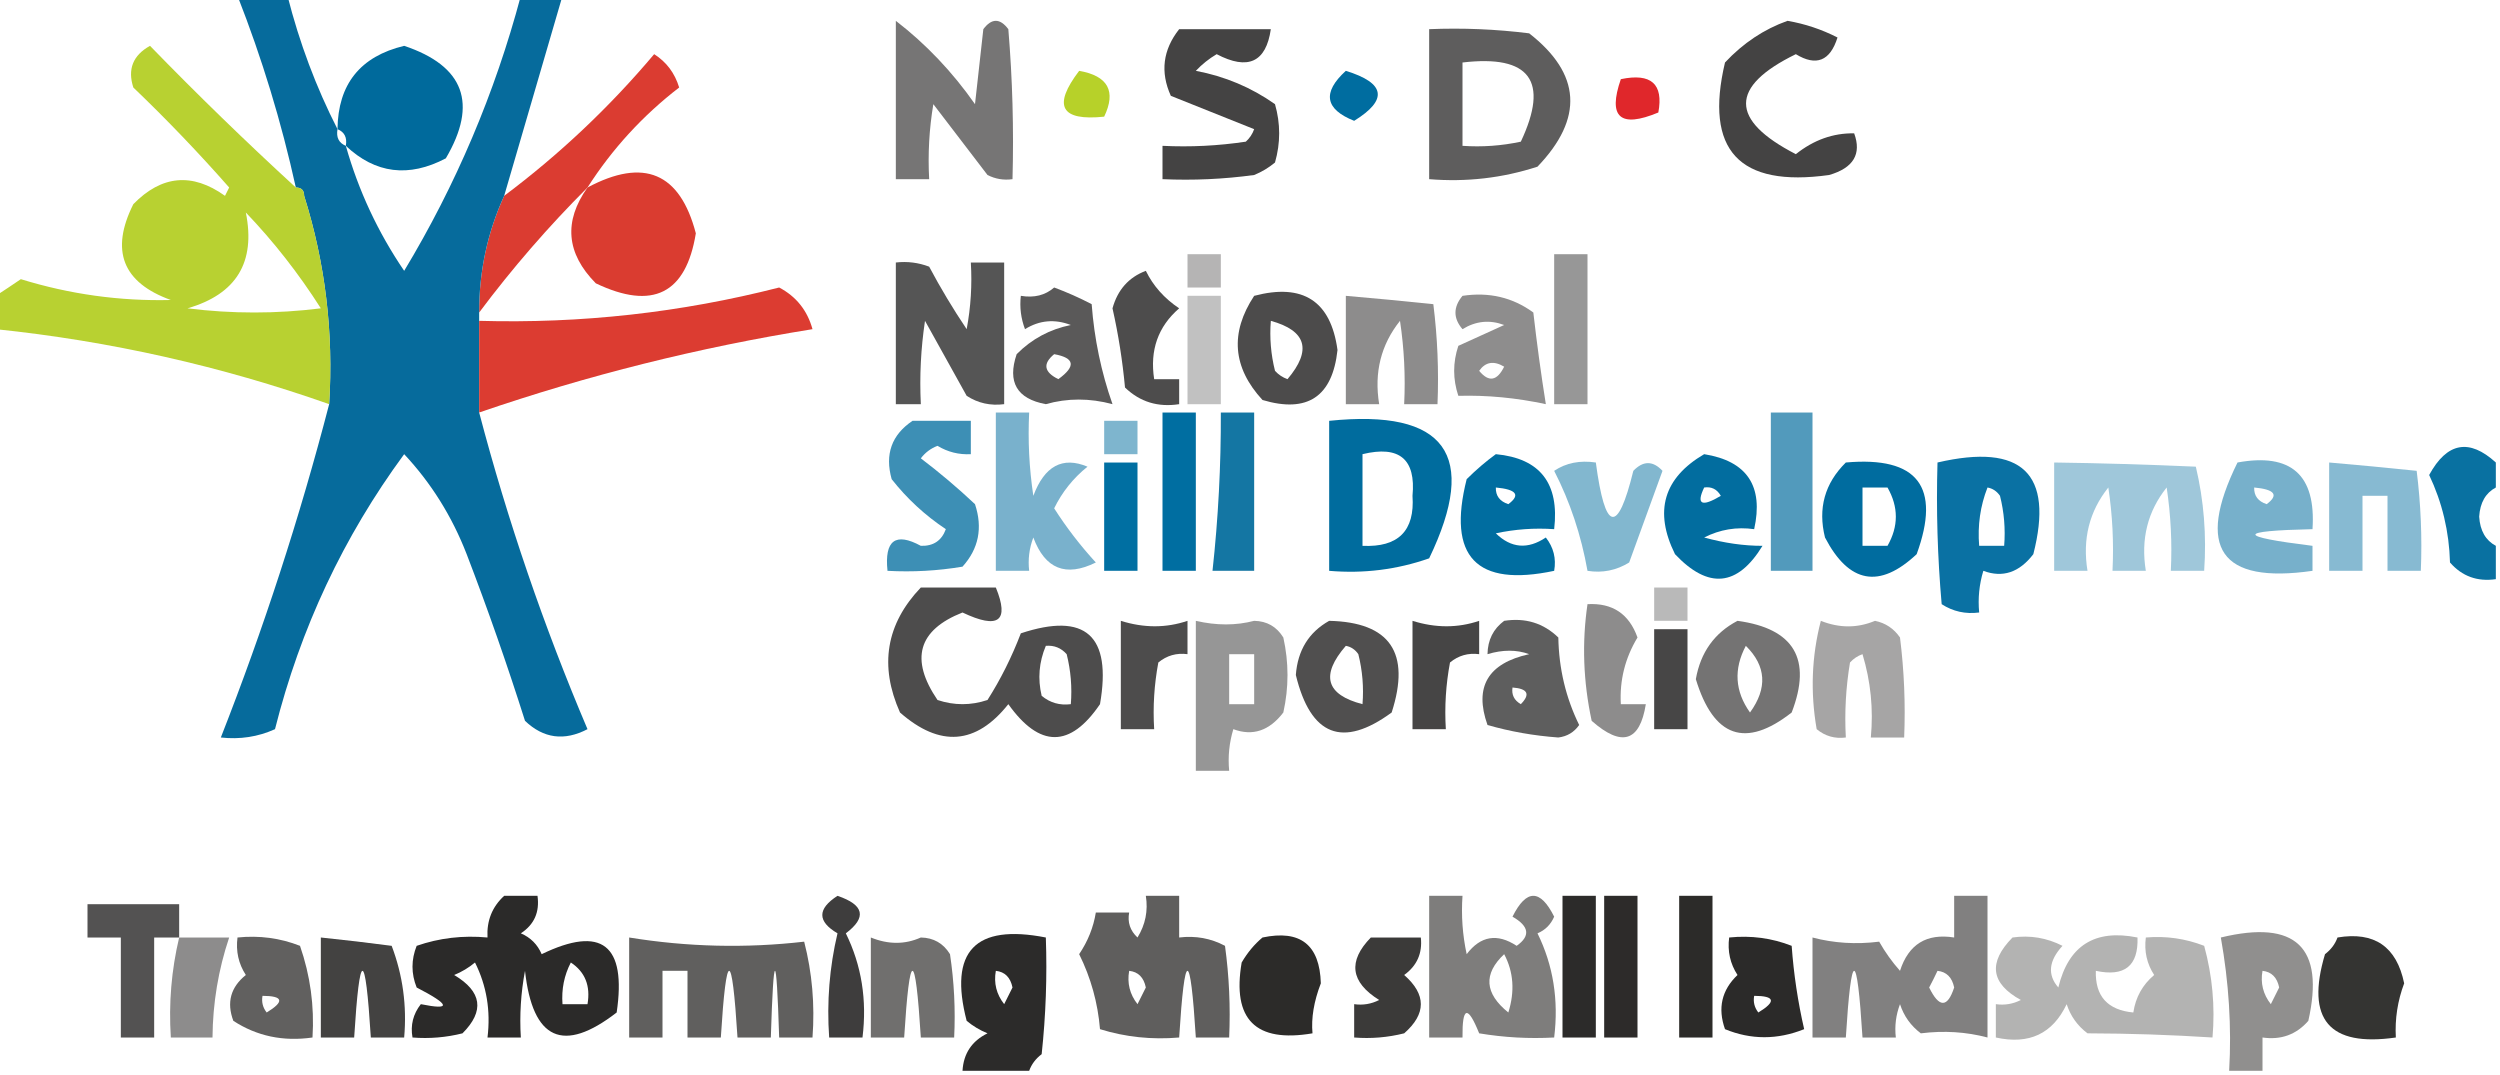 <?xml version="1.0" encoding="UTF-8"?>
<!DOCTYPE svg PUBLIC "-//W3C//DTD SVG 1.1//EN" "http://www.w3.org/Graphics/SVG/1.1/DTD/svg11.dtd">
<svg xmlns="http://www.w3.org/2000/svg" version="1.1" width="300px" height="129px" style="shape-rendering:geometricPrecision; text-rendering:geometricPrecision; image-rendering:optimizeQuality; fill-rule:evenodd; clip-rule:evenodd" xmlns:xlink="http://www.w3.org/1999/xlink">
<g><path style="opacity:0.853" fill="#434242" d="M 171.5,3.5 C 175.514,3.334 179.514,3.501 183.5,4C 189.73,8.86 190.063,14.194 184.5,20C 180.3,21.367 175.967,21.867 171.5,21.5C 171.5,15.5 171.5,9.5 171.5,3.5 Z M 175.5,7.5 C 183.599,6.545 185.932,9.711 182.5,17C 180.19,17.497 177.857,17.663 175.5,17.5C 175.5,14.167 175.5,10.833 175.5,7.5 Z"/></g>
<g><path style="opacity:1" fill="#444343" d="M 214.5,2.5 C 216.589,2.857 218.589,3.523 220.5,4.5C 219.615,7.323 217.948,7.99 215.5,6.5C 207.535,10.394 207.535,14.394 215.5,18.5C 217.642,16.793 219.975,15.959 222.5,16C 223.412,18.488 222.412,20.155 219.5,21C 208.68,22.516 204.513,18.016 207,7.5C 209.17,5.177 211.67,3.51 214.5,2.5 Z"/></g>
<g><path style="opacity:0.729" fill="#434242" d="M 107.5,2.5 C 111.109,5.279 114.276,8.613 117,12.5C 117.333,9.5 117.667,6.5 118,3.5C 119,2.167 120,2.167 121,3.5C 121.499,9.491 121.666,15.491 121.5,21.5C 120.448,21.649 119.448,21.483 118.5,21C 116.333,18.167 114.167,15.333 112,12.5C 111.502,15.482 111.335,18.482 111.5,21.5C 110.167,21.5 108.833,21.5 107.5,21.5C 107.5,15.167 107.5,8.833 107.5,2.5 Z"/></g>
<g><path style="opacity:1" fill="#db3c31" d="M 70.5,22.5 C 65.793,27.205 61.46,32.205 57.5,37.5C 57.485,32.572 58.485,27.906 60.5,23.5C 67.136,18.531 73.136,12.864 78.5,6.5C 79.974,7.436 80.974,8.77 81.5,10.5C 77.131,13.869 73.464,17.869 70.5,22.5 Z"/></g>
<g><path style="opacity:0.953" fill="#b3ce1f" d="M 129.5,8.5 C 132.966,9.109 133.966,10.942 132.5,14C 127.289,14.546 126.289,12.713 129.5,8.5 Z"/></g>
<g><path style="opacity:1" fill="#066b9c" d="M 28.5,-0.5 C 30.5,-0.5 32.5,-0.5 34.5,-0.5C 35.928,5.125 37.928,10.459 40.5,15.5C 40.328,16.492 40.662,17.158 41.5,17.5C 43.012,22.859 45.346,27.859 48.5,32.5C 54.719,22.181 59.386,11.181 62.5,-0.5C 64.167,-0.5 65.833,-0.5 67.5,-0.5C 65.173,7.482 62.84,15.482 60.5,23.5C 58.485,27.906 57.485,32.572 57.5,37.5C 57.5,37.833 57.5,38.167 57.5,38.5C 57.5,42.167 57.5,45.833 57.5,49.5C 60.908,62.459 65.242,75.126 70.5,87.5C 67.719,88.952 65.219,88.619 63,86.5C 60.864,79.758 58.531,73.091 56,66.5C 54.237,61.959 51.737,57.959 48.5,54.5C 41.215,64.408 36.048,75.408 33,87.5C 30.959,88.423 28.793,88.756 26.5,88.5C 31.629,75.445 35.963,62.112 39.5,48.5C 40.042,39.925 39.042,31.591 36.5,23.5C 36.5,22.833 36.167,22.5 35.5,22.5C 33.77,14.643 31.436,6.976 28.5,-0.5 Z"/></g>
<g><path style="opacity:1" fill="#006a9c" d="M 41.5,17.5 C 41.672,16.508 41.338,15.842 40.5,15.5C 40.559,10.106 43.225,6.772 48.5,5.5C 55.702,7.916 57.369,12.416 53.5,19C 49.052,21.34 45.052,20.84 41.5,17.5 Z"/></g>
<g><path style="opacity:1" fill="#006da0" d="M 161.5,8.5 C 166.254,9.967 166.587,11.967 162.5,14.5C 158.986,13.101 158.653,11.101 161.5,8.5 Z"/></g>
<g><path style="opacity:1" fill="#e0272b" d="M 194.5,9.5 C 198.138,8.737 199.638,10.07 199,13.5C 194.415,15.413 192.915,14.079 194.5,9.5 Z"/></g>
<g><path style="opacity:1" fill="#444343" d="M 141.5,3.5 C 145.167,3.5 148.833,3.5 152.5,3.5C 151.925,7.473 149.758,8.473 146,6.5C 145.075,7.047 144.242,7.713 143.5,8.5C 146.992,9.161 150.158,10.494 153,12.5C 153.667,14.833 153.667,17.167 153,19.5C 152.25,20.126 151.416,20.626 150.5,21C 146.848,21.499 143.182,21.665 139.5,21.5C 139.5,20.167 139.5,18.833 139.5,17.5C 142.85,17.665 146.183,17.498 149.5,17C 149.957,16.586 150.291,16.086 150.5,15.5C 147.167,14.167 143.833,12.833 140.5,11.5C 139.211,8.648 139.544,5.982 141.5,3.5 Z"/></g>
<g><path style="opacity:1" fill="#da3c30" d="M 70.5,22.5 C 77.267,18.888 81.6,20.721 83.5,28C 82.321,35.257 78.321,37.257 71.5,34C 67.944,30.404 67.611,26.571 70.5,22.5 Z"/></g>
<g><path style="opacity:0.4" fill="#464444" d="M 142.5,30.5 C 143.833,30.5 145.167,30.5 146.5,30.5C 146.5,31.833 146.5,33.167 146.5,34.5C 145.167,34.5 143.833,34.5 142.5,34.5C 142.5,33.167 142.5,31.833 142.5,30.5 Z"/></g>
<g><path style="opacity:0.552" fill="#444343" d="M 186.5,30.5 C 187.833,30.5 189.167,30.5 190.5,30.5C 190.5,36.5 190.5,42.5 190.5,48.5C 189.167,48.5 187.833,48.5 186.5,48.5C 186.5,42.5 186.5,36.5 186.5,30.5 Z"/></g>
<g><path style="opacity:0.909" fill="#454444" d="M 107.5,31.5 C 108.873,31.343 110.207,31.51 111.5,32C 112.874,34.583 114.374,37.083 116,39.5C 116.497,36.854 116.664,34.187 116.5,31.5C 117.833,31.5 119.167,31.5 120.5,31.5C 120.5,37.167 120.5,42.833 120.5,48.5C 118.856,48.714 117.356,48.38 116,47.5C 114.333,44.5 112.667,41.5 111,38.5C 110.502,41.817 110.335,45.15 110.5,48.5C 109.5,48.5 108.5,48.5 107.5,48.5C 107.5,42.833 107.5,37.167 107.5,31.5 Z"/></g>
<g><path style="opacity:0.921" fill="#b2cd20" d="M 35.5,22.5 C 36.167,22.5 36.5,22.833 36.5,23.5C 39.042,31.591 40.042,39.925 39.5,48.5C 26.527,43.924 13.194,40.924 -0.5,39.5C -0.5,38.167 -0.5,36.833 -0.5,35.5C 0.482,34.859 1.482,34.193 2.5,33.5C 8.388,35.315 14.388,36.149 20.5,36C 14.708,33.91 13.208,30.076 16,24.5C 19.397,21.019 23.064,20.686 27,23.5C 27.167,23.167 27.333,22.833 27.5,22.5C 23.849,18.348 20.016,14.348 16,10.5C 15.288,8.305 15.955,6.638 18,5.5C 23.68,11.348 29.514,17.014 35.5,22.5 Z M 29.5,25.5 C 32.842,28.992 35.842,32.825 38.5,37C 33.167,37.667 27.833,37.667 22.5,37C 28.369,35.301 30.703,31.468 29.5,25.5 Z"/></g>
<g><path style="opacity:0.884" fill="#454444" d="M 126.5,34.5 C 128.03,35.067 129.53,35.733 131,36.5C 131.313,40.657 132.147,44.657 133.5,48.5C 130.762,47.763 128.095,47.763 125.5,48.5C 122.025,47.857 120.859,45.857 122,42.5C 123.8,40.683 125.966,39.516 128.5,39C 126.559,38.257 124.726,38.424 123,39.5C 122.51,38.207 122.343,36.873 122.5,35.5C 124.099,35.768 125.432,35.434 126.5,34.5 Z M 126.5,42.5 C 128.973,42.947 129.14,43.947 127,45.5C 125.272,44.648 125.105,43.648 126.5,42.5 Z"/></g>
<g><path style="opacity:0.959" fill="#454444" d="M 150.5,35.5 C 156.364,33.955 159.698,36.121 160.5,42C 159.893,47.608 156.893,49.608 151.5,48C 147.909,44.1 147.575,39.933 150.5,35.5 Z M 152.5,38.5 C 156.782,39.686 157.449,42.02 154.5,45.5C 153.914,45.291 153.414,44.957 153,44.5C 152.505,42.527 152.338,40.527 152.5,38.5 Z"/></g>
<g><path style="opacity:0.95" fill="#454444" d="M 137.5,32.5 C 138.381,34.304 139.714,35.804 141.5,37C 138.963,39.194 137.963,42.028 138.5,45.5C 139.5,45.5 140.5,45.5 141.5,45.5C 141.5,46.5 141.5,47.5 141.5,48.5C 138.956,48.896 136.789,48.229 135,46.5C 134.704,43.294 134.204,40.127 133.5,37C 134.117,34.773 135.451,33.273 137.5,32.5 Z"/></g>
<g><path style="opacity:0.609" fill="#444343" d="M 161.5,35.5 C 164.943,35.796 168.443,36.129 172,36.5C 172.499,40.486 172.666,44.486 172.5,48.5C 171.167,48.5 169.833,48.5 168.5,48.5C 168.665,45.15 168.498,41.817 168,38.5C 165.714,41.365 164.88,44.698 165.5,48.5C 164.167,48.5 162.833,48.5 161.5,48.5C 161.5,44.167 161.5,39.833 161.5,35.5 Z"/></g>
<g><path style="opacity:0.329" fill="#454444" d="M 142.5,35.5 C 143.833,35.5 145.167,35.5 146.5,35.5C 146.5,39.833 146.5,44.167 146.5,48.5C 145.167,48.5 143.833,48.5 142.5,48.5C 142.5,44.167 142.5,39.833 142.5,35.5 Z"/></g>
<g><path style="opacity:1" fill="#dc3c31" d="M 57.5,49.5 C 57.5,45.833 57.5,42.167 57.5,38.5C 69.706,38.847 81.706,37.514 93.5,34.5C 95.543,35.579 96.876,37.246 97.5,39.5C 83.857,41.694 70.524,45.027 57.5,49.5 Z"/></g>
<g><path style="opacity:0.607" fill="#454444" d="M 175.5,35.5 C 178.685,35.02 181.519,35.686 184,37.5C 184.42,41.191 184.92,44.858 185.5,48.5C 181.957,47.737 178.457,47.404 175,47.5C 174.333,45.5 174.333,43.5 175,41.5C 176.816,40.67 178.649,39.837 180.5,39C 178.765,38.349 177.098,38.515 175.5,39.5C 174.374,38.192 174.374,36.858 175.5,35.5 Z M 177.5,44.5 C 178.251,43.426 179.251,43.26 180.5,44C 179.648,45.728 178.648,45.895 177.5,44.5 Z"/></g>
<g><path style="opacity:0.506" fill="#006d9f" d="M 132.5,50.5 C 133.833,50.5 135.167,50.5 136.5,50.5C 136.5,51.833 136.5,53.167 136.5,54.5C 135.167,54.5 133.833,54.5 132.5,54.5C 132.5,53.167 132.5,51.833 132.5,50.5 Z"/></g>
<g><path style="opacity:0.918" fill="#016b9c" d="M 146.5,49.5 C 147.833,49.5 149.167,49.5 150.5,49.5C 150.5,55.833 150.5,62.167 150.5,68.5C 148.833,68.5 147.167,68.5 145.5,68.5C 146.19,62.19 146.524,55.857 146.5,49.5 Z"/></g>
<g><path style="opacity:0.679" fill="#006a9c" d="M 212.5,49.5 C 214.167,49.5 215.833,49.5 217.5,49.5C 217.5,55.833 217.5,62.167 217.5,68.5C 215.833,68.5 214.167,68.5 212.5,68.5C 212.5,62.167 212.5,55.833 212.5,49.5 Z"/></g>
<g><path style="opacity:1" fill="#006ea1" d="M 139.5,49.5 C 140.833,49.5 142.167,49.5 143.5,49.5C 143.5,55.833 143.5,62.167 143.5,68.5C 142.167,68.5 140.833,68.5 139.5,68.5C 139.5,62.167 139.5,55.833 139.5,49.5 Z"/></g>
<g><path style="opacity:1" fill="#006c9e" d="M 159.5,50.5 C 173.488,49.056 177.488,54.556 171.5,67C 167.637,68.354 163.637,68.854 159.5,68.5C 159.5,62.5 159.5,56.5 159.5,50.5 Z M 163.5,54.5 C 167.923,53.425 169.923,55.092 169.5,59.5C 169.793,63.701 167.793,65.701 163.5,65.5C 163.5,61.833 163.5,58.167 163.5,54.5 Z"/></g>
<g><path style="opacity:0.47" fill="#006da0" d="M 279.5,55.5 C 282.943,55.796 286.443,56.129 290,56.5C 290.499,60.486 290.666,64.486 290.5,68.5C 289.167,68.5 287.833,68.5 286.5,68.5C 286.5,65.5 286.5,62.5 286.5,59.5C 285.5,59.5 284.5,59.5 283.5,59.5C 283.5,62.5 283.5,65.5 283.5,68.5C 282.167,68.5 280.833,68.5 279.5,68.5C 279.5,64.167 279.5,59.833 279.5,55.5 Z"/></g>
<g><path style="opacity:1" fill="#006fa2" d="M 132.5,55.5 C 133.833,55.5 135.167,55.5 136.5,55.5C 136.5,59.833 136.5,64.167 136.5,68.5C 135.167,68.5 133.833,68.5 132.5,68.5C 132.5,64.167 132.5,59.833 132.5,55.5 Z"/></g>
<g><path style="opacity:0.49" fill="#006c9e" d="M 186.5,56.5 C 187.919,55.549 189.585,55.215 191.5,55.5C 192.614,63.859 194.114,64.192 196,56.5C 197.183,55.269 198.349,55.269 199.5,56.5C 198.167,60.167 196.833,63.833 195.5,67.5C 193.955,68.452 192.288,68.785 190.5,68.5C 189.739,64.216 188.405,60.216 186.5,56.5 Z"/></g>
<g><path style="opacity:0.959" fill="#016c9f" d="M 232.5,55.5 C 242.642,53.145 246.476,56.811 244,66.5C 242.316,68.701 240.316,69.367 238,68.5C 237.506,70.134 237.34,71.801 237.5,73.5C 235.856,73.713 234.356,73.38 233,72.5C 232.501,66.843 232.334,61.176 232.5,55.5 Z M 238.5,58.5 C 239.117,58.611 239.617,58.944 240,59.5C 240.495,61.473 240.662,63.473 240.5,65.5C 239.5,65.5 238.5,65.5 237.5,65.5C 237.298,63.05 237.631,60.717 238.5,58.5 Z"/></g>
<g><path style="opacity:0.962" fill="#006c9e" d="M 299.5,55.5 C 299.5,56.5 299.5,57.5 299.5,58.5C 298.275,59.152 297.608,60.319 297.5,62C 297.608,63.681 298.275,64.848 299.5,65.5C 299.5,66.833 299.5,68.167 299.5,69.5C 297.278,69.822 295.444,69.155 294,67.5C 293.9,63.798 293.067,60.298 291.5,57C 293.632,53.083 296.298,52.583 299.5,55.5 Z"/></g>
<g><path style="opacity:0.377" fill="#006c9e" d="M 246.5,55.5 C 252.109,55.578 257.776,55.745 263.5,56C 264.464,60.066 264.797,64.233 264.5,68.5C 263.167,68.5 261.833,68.5 260.5,68.5C 260.665,65.15 260.498,61.817 260,58.5C 257.714,61.365 256.88,64.698 257.5,68.5C 256.167,68.5 254.833,68.5 253.5,68.5C 253.665,65.15 253.498,61.817 253,58.5C 250.714,61.365 249.88,64.698 250.5,68.5C 249.167,68.5 247.833,68.5 246.5,68.5C 246.5,64.167 246.5,59.833 246.5,55.5 Z"/></g>
<g><path style="opacity:0.524" fill="#006c9e" d="M 119.5,49.5 C 120.833,49.5 122.167,49.5 123.5,49.5C 123.335,52.85 123.502,56.183 124,59.5C 125.342,55.913 127.509,54.746 130.5,56C 128.787,57.378 127.453,59.045 126.5,61C 127.975,63.309 129.642,65.476 131.5,67.5C 127.904,69.279 125.404,68.279 124,64.5C 123.51,65.793 123.343,67.127 123.5,68.5C 122.167,68.5 120.833,68.5 119.5,68.5C 119.5,62.167 119.5,55.833 119.5,49.5 Z"/></g>
<g><path style="opacity:1" fill="#006c9f" d="M 221.5,55.5 C 230.115,54.736 232.949,58.403 230,66.5C 225.54,70.687 221.873,70.02 219,64.5C 218.131,61.007 218.964,58.007 221.5,55.5 Z M 223.5,58.5 C 224.5,58.5 225.5,58.5 226.5,58.5C 227.833,60.833 227.833,63.167 226.5,65.5C 225.5,65.5 224.5,65.5 223.5,65.5C 223.5,63.167 223.5,60.833 223.5,58.5 Z"/></g>
<g><path style="opacity:0.761" fill="#006c9e" d="M 109.5,50.5 C 111.833,50.5 114.167,50.5 116.5,50.5C 116.5,51.833 116.5,53.167 116.5,54.5C 115.07,54.579 113.736,54.246 112.5,53.5C 111.692,53.808 111.025,54.308 110.5,55C 112.759,56.715 114.926,58.548 117,60.5C 117.944,63.347 117.444,65.847 115.5,68C 112.518,68.498 109.518,68.665 106.5,68.5C 106.12,64.843 107.453,63.843 110.5,65.5C 112,65.547 113,64.88 113.5,63.5C 111.007,61.84 108.84,59.84 107,57.5C 106.162,54.519 106.995,52.186 109.5,50.5 Z"/></g>
<g><path style="opacity:1" fill="#006da0" d="M 179.5,54.5 C 184.812,55 187.145,58 186.5,63.5C 184.143,63.337 181.81,63.503 179.5,64C 181.333,65.787 183.333,65.954 185.5,64.5C 186.429,65.689 186.762,67.022 186.5,68.5C 177.151,70.482 173.651,66.816 176,57.5C 177.145,56.364 178.312,55.364 179.5,54.5 Z M 179.5,58.5 C 181.983,58.73 182.483,59.397 181,60.5C 179.97,60.164 179.47,59.497 179.5,58.5 Z"/></g>
<g><path style="opacity:0.995" fill="#016d9f" d="M 204.5,54.5 C 209.65,55.327 211.65,58.327 210.5,63.5C 208.396,63.201 206.396,63.534 204.5,64.5C 206.926,65.168 209.259,65.502 211.5,65.5C 208.5,70.403 205,70.736 201,66.5C 198.458,61.361 199.624,57.361 204.5,54.5 Z M 204.5,58.5 C 205.376,58.369 206.043,58.703 206.5,59.5C 204.192,60.873 203.525,60.54 204.5,58.5 Z"/></g>
<g><path style="opacity:0.533" fill="#006c9e" d="M 268.5,55.5 C 274.934,54.321 277.934,56.988 277.5,63.5C 268.365,63.703 268.365,64.37 277.5,65.5C 277.5,66.5 277.5,67.5 277.5,68.5C 266.45,70.092 263.45,65.759 268.5,55.5 Z M 270.5,58.5 C 272.983,58.73 273.483,59.397 272,60.5C 270.97,60.164 270.47,59.497 270.5,58.5 Z"/></g>
<g><path style="opacity:0.378" fill="#464545" d="M 198.5,70.5 C 199.833,70.5 201.167,70.5 202.5,70.5C 202.5,71.833 202.5,73.167 202.5,74.5C 201.167,74.5 199.833,74.5 198.5,74.5C 198.5,73.167 198.5,71.833 198.5,70.5 Z"/></g>
<g><path style="opacity:0.956" fill="#454444" d="M 110.5,70.5 C 113.5,70.5 116.5,70.5 119.5,70.5C 121.158,74.553 119.825,75.553 115.5,73.5C 110.171,75.605 109.171,79.105 112.5,84C 114.5,84.667 116.5,84.667 118.5,84C 120.078,81.518 121.411,78.851 122.5,76C 130.265,73.425 133.432,76.258 132,84.5C 128.421,89.768 124.754,89.768 121,84.5C 117.127,89.373 112.794,89.706 108,85.5C 105.492,79.88 106.325,74.88 110.5,70.5 Z M 125.5,77.5 C 126.496,77.414 127.329,77.748 128,78.5C 128.495,80.473 128.662,82.473 128.5,84.5C 127.178,84.67 126.011,84.337 125,83.5C 124.51,81.455 124.677,79.455 125.5,77.5 Z"/></g>
<g><path style="opacity:0.951" fill="#454444" d="M 134.5,74.5 C 137.272,75.371 139.938,75.371 142.5,74.5C 142.5,75.833 142.5,77.167 142.5,78.5C 141.178,78.33 140.011,78.663 139,79.5C 138.503,82.146 138.336,84.813 138.5,87.5C 137.167,87.5 135.833,87.5 134.5,87.5C 134.5,83.167 134.5,78.833 134.5,74.5 Z"/></g>
<g><path style="opacity:0.861" fill="#454545" d="M 180.5,74.5 C 183.044,74.104 185.211,74.771 187,76.5C 187.066,80.234 187.899,83.734 189.5,87C 188.892,87.87 188.059,88.37 187,88.5C 184.06,88.286 181.226,87.786 178.5,87C 176.876,82.429 178.542,79.596 183.5,78.5C 181.997,77.948 180.331,77.948 178.5,78.5C 178.527,76.801 179.194,75.467 180.5,74.5 Z M 181.5,82.5 C 183.337,82.639 183.67,83.306 182.5,84.5C 181.702,84.043 181.369,83.376 181.5,82.5 Z"/></g>
<g><path style="opacity:0.612" fill="#454444" d="M 190.5,72.5 C 193.491,72.33 195.491,73.663 196.5,76.5C 195.008,78.972 194.342,81.639 194.5,84.5C 195.5,84.5 196.5,84.5 197.5,84.5C 196.779,89.018 194.612,89.684 191,86.5C 189.987,81.783 189.82,77.117 190.5,72.5 Z"/></g>
<g><path style="opacity:0.742" fill="#444343" d="M 208.5,74.5 C 215.298,75.429 217.465,79.096 215,85.5C 209.465,89.835 205.632,88.502 203.5,81.5C 204.065,78.284 205.732,75.951 208.5,74.5 Z M 209.5,77.5 C 211.951,79.916 212.117,82.583 210,85.5C 208.188,82.954 208.022,80.288 209.5,77.5 Z"/></g>
<g><path style="opacity:0.941" fill="#454444" d="M 159.5,74.5 C 166.809,74.666 169.309,78.333 167,85.5C 161.109,89.815 157.276,88.315 155.5,81C 155.722,78.038 157.056,75.871 159.5,74.5 Z M 161.5,77.5 C 162.117,77.611 162.617,77.944 163,78.5C 163.495,80.473 163.662,82.473 163.5,84.5C 159.109,83.363 158.442,81.03 161.5,77.5 Z"/></g>
<g><path style="opacity:1" fill="#464545" d="M 169.5,74.5 C 172.272,75.371 174.938,75.371 177.5,74.5C 177.5,75.833 177.5,77.167 177.5,78.5C 176.178,78.33 175.011,78.663 174,79.5C 173.503,82.146 173.336,84.813 173.5,87.5C 172.167,87.5 170.833,87.5 169.5,87.5C 169.5,83.167 169.5,78.833 169.5,74.5 Z"/></g>
<g><path style="opacity:1" fill="#474646" d="M 198.5,75.5 C 199.833,75.5 201.167,75.5 202.5,75.5C 202.5,79.5 202.5,83.5 202.5,87.5C 201.167,87.5 199.833,87.5 198.5,87.5C 198.5,83.5 198.5,79.5 198.5,75.5 Z"/></g>
<g><path style="opacity:0.474" fill="#444343" d="M 218.5,74.5 C 220.722,75.386 222.888,75.386 225,74.5C 226.261,74.759 227.261,75.426 228,76.5C 228.499,80.486 228.666,84.486 228.5,88.5C 227.167,88.5 225.833,88.5 224.5,88.5C 224.82,85.102 224.487,81.768 223.5,78.5C 222.914,78.709 222.414,79.043 222,79.5C 221.502,82.482 221.335,85.482 221.5,88.5C 220.178,88.67 219.011,88.337 218,87.5C 217.232,83.08 217.398,78.747 218.5,74.5 Z"/></g>
<g><path style="opacity:0.561" fill="#454444" d="M 143.5,74.5 C 145.979,75.073 148.313,75.073 150.5,74.5C 152.029,74.529 153.196,75.195 154,76.5C 154.667,79.5 154.667,82.5 154,85.5C 152.316,87.701 150.316,88.367 148,87.5C 147.506,89.134 147.34,90.801 147.5,92.5C 146.167,92.5 144.833,92.5 143.5,92.5C 143.5,86.5 143.5,80.5 143.5,74.5 Z M 147.5,78.5 C 148.5,78.5 149.5,78.5 150.5,78.5C 150.5,80.5 150.5,82.5 150.5,84.5C 149.5,84.5 148.5,84.5 147.5,84.5C 147.5,82.5 147.5,80.5 147.5,78.5 Z"/></g>
<g><path style="opacity:1" fill="#2d2b2a" d="M 192.5,107.5 C 193.833,107.5 195.167,107.5 196.5,107.5C 196.5,113.167 196.5,118.833 196.5,124.5C 195.167,124.5 193.833,124.5 192.5,124.5C 192.5,118.833 192.5,113.167 192.5,107.5 Z"/></g>
<g><path style="opacity:0.752" fill="#2b2a29" d="M 137.5,107.5 C 138.833,107.5 140.167,107.5 141.5,107.5C 141.5,109.167 141.5,110.833 141.5,112.5C 143.467,112.261 145.301,112.594 147,113.5C 147.499,117.152 147.665,120.818 147.5,124.5C 146.167,124.5 144.833,124.5 143.5,124.5C 142.833,113.833 142.167,113.833 141.5,124.5C 138.223,124.784 135.057,124.451 132,123.5C 131.739,120.337 130.906,117.337 129.5,114.5C 130.547,112.944 131.214,111.277 131.5,109.5C 132.833,109.5 134.167,109.5 135.5,109.5C 135.281,110.675 135.614,111.675 136.5,112.5C 137.452,110.955 137.785,109.288 137.5,107.5 Z M 135.5,116.5 C 136.586,116.62 137.253,117.287 137.5,118.5C 137.167,119.167 136.833,119.833 136.5,120.5C 135.571,119.311 135.238,117.978 135.5,116.5 Z"/></g>
<g><path style="opacity:1" fill="#2c2b2a" d="M 187.5,107.5 C 188.833,107.5 190.167,107.5 191.5,107.5C 191.5,113.167 191.5,118.833 191.5,124.5C 190.167,124.5 188.833,124.5 187.5,124.5C 187.5,118.833 187.5,113.167 187.5,107.5 Z"/></g>
<g><path style="opacity:1" fill="#2c2b29" d="M 201.5,107.5 C 202.833,107.5 204.167,107.5 205.5,107.5C 205.5,113.167 205.5,118.833 205.5,124.5C 204.167,124.5 202.833,124.5 201.5,124.5C 201.5,118.833 201.5,113.167 201.5,107.5 Z"/></g>
<g><path style="opacity:0.812" fill="#2b2a2a" d="M 21.5,112.5 C 20.5,112.5 19.5,112.5 18.5,112.5C 18.5,116.5 18.5,120.5 18.5,124.5C 17.167,124.5 15.833,124.5 14.5,124.5C 14.5,120.5 14.5,116.5 14.5,112.5C 13.167,112.5 11.833,112.5 10.5,112.5C 10.5,111.167 10.5,109.833 10.5,108.5C 14.167,108.5 17.833,108.5 21.5,108.5C 21.5,109.833 21.5,111.167 21.5,112.5 Z"/></g>
<g><path style="opacity:0.606" fill="#2b2a29" d="M 171.5,107.5 C 172.833,107.5 174.167,107.5 175.5,107.5C 175.337,109.857 175.503,112.19 176,114.5C 177.67,112.302 179.67,111.968 182,113.5C 183.678,112.318 183.512,111.152 181.5,110C 183.167,106.667 184.833,106.667 186.5,110C 186.095,110.945 185.428,111.612 184.5,112C 186.389,115.836 187.055,120.003 186.5,124.5C 183.482,124.665 180.482,124.498 177.5,124C 176.126,120.59 175.459,120.757 175.5,124.5C 174.167,124.5 172.833,124.5 171.5,124.5C 171.5,118.833 171.5,113.167 171.5,107.5 Z M 180.5,114.5 C 181.629,116.628 181.796,118.961 181,121.5C 178.146,119.205 177.979,116.872 180.5,114.5 Z"/></g>
<g><path style="opacity:0.743" fill="#2b2a29" d="M 28.5,112.5 C 31.119,112.232 33.619,112.565 36,113.5C 37.237,117.06 37.737,120.727 37.5,124.5C 33.993,125.006 30.826,124.34 28,122.5C 27.175,120.299 27.675,118.466 29.5,117C 28.62,115.644 28.287,114.144 28.5,112.5 Z M 31.5,119.5 C 34.001,119.511 34.168,120.178 32,121.5C 31.536,120.906 31.369,120.239 31.5,119.5 Z"/></g>
<g><path style="opacity:0.748" fill="#2b2a29" d="M 75.5,112.5 C 82.502,113.639 89.502,113.805 96.5,113C 97.46,116.73 97.793,120.563 97.5,124.5C 96.167,124.5 94.833,124.5 93.5,124.5C 93.167,113.833 92.833,113.833 92.5,124.5C 91.167,124.5 89.833,124.5 88.5,124.5C 87.833,113.833 87.167,113.833 86.5,124.5C 85.167,124.5 83.833,124.5 82.5,124.5C 82.5,121.833 82.5,119.167 82.5,116.5C 81.5,116.5 80.5,116.5 79.5,116.5C 79.5,119.167 79.5,121.833 79.5,124.5C 78.167,124.5 76.833,124.5 75.5,124.5C 75.5,120.5 75.5,116.5 75.5,112.5 Z"/></g>
<g><path style="opacity:0.896" fill="#292827" d="M 100.5,107.5 C 103.705,108.586 104.038,110.086 101.5,112C 103.389,115.836 104.055,120.003 103.5,124.5C 102.167,124.5 100.833,124.5 99.5,124.5C 99.203,120.233 99.536,116.066 100.5,112C 98.069,110.568 98.069,109.068 100.5,107.5 Z"/></g>
<g><path style="opacity:0.674" fill="#2b2a29" d="M 104.5,112.5 C 106.597,113.353 108.597,113.353 110.5,112.5C 112.029,112.529 113.196,113.196 114,114.5C 114.498,117.817 114.665,121.15 114.5,124.5C 113.167,124.5 111.833,124.5 110.5,124.5C 109.833,113.833 109.167,113.833 108.5,124.5C 107.167,124.5 105.833,124.5 104.5,124.5C 104.5,120.5 104.5,116.5 104.5,112.5 Z"/></g>
<g><path style="opacity:0.59" fill="#2b2a29" d="M 234.5,107.5 C 235.833,107.5 237.167,107.5 238.5,107.5C 238.5,113.167 238.5,118.833 238.5,124.5C 235.938,123.82 233.271,123.653 230.5,124C 229.299,123.097 228.465,121.931 228,120.5C 227.51,121.793 227.343,123.127 227.5,124.5C 226.167,124.5 224.833,124.5 223.5,124.5C 222.833,113.833 222.167,113.833 221.5,124.5C 220.167,124.5 218.833,124.5 217.5,124.5C 217.5,120.5 217.5,116.5 217.5,112.5C 220.062,113.18 222.729,113.347 225.5,113C 226.211,114.255 227.044,115.421 228,116.5C 229.026,113.307 231.192,111.974 234.5,112.5C 234.5,110.833 234.5,109.167 234.5,107.5 Z M 232.5,116.5 C 233.586,116.62 234.253,117.287 234.5,118.5C 233.696,120.957 232.696,120.957 231.5,118.5C 231.863,117.817 232.196,117.15 232.5,116.5 Z"/></g>
<g><path style="opacity:0.885" fill="#2b2a29" d="M 38.5,112.5 C 41.277,112.786 44.111,113.12 47,113.5C 48.337,117.026 48.837,120.692 48.5,124.5C 47.167,124.5 45.833,124.5 44.5,124.5C 43.833,113.833 43.167,113.833 42.5,124.5C 41.167,124.5 39.833,124.5 38.5,124.5C 38.5,120.5 38.5,116.5 38.5,112.5 Z"/></g>
<g><path style="opacity:1" fill="#2c2b29" d="M 151.5,112.5 C 156.039,111.539 158.372,113.373 158.5,118C 157.666,120.17 157.333,122.17 157.5,124C 150.667,125.167 147.833,122.333 149,115.5C 149.698,114.309 150.531,113.309 151.5,112.5 Z"/></g>
<g><path style="opacity:0.537" fill="#2b2a2a" d="M 21.5,112.5 C 23.5,112.5 25.5,112.5 27.5,112.5C 26.201,116.37 25.534,120.37 25.5,124.5C 23.833,124.5 22.167,124.5 20.5,124.5C 20.237,120.4 20.57,116.4 21.5,112.5 Z"/></g>
<g><path style="opacity:1" fill="#2b2a29" d="M 60.5,107.5 C 61.833,107.5 63.167,107.5 64.5,107.5C 64.773,109.451 64.107,110.951 62.5,112C 63.667,112.5 64.5,113.333 65,114.5C 72.203,111.019 75.203,113.352 74,121.5C 67.582,126.463 63.916,124.796 63,116.5C 62.503,119.146 62.336,121.813 62.5,124.5C 61.167,124.5 59.833,124.5 58.5,124.5C 58.892,121.278 58.392,118.278 57,115.5C 56.25,116.126 55.416,116.626 54.5,117C 57.838,118.988 58.172,121.321 55.5,124C 53.527,124.495 51.527,124.662 49.5,124.5C 49.238,123.022 49.571,121.689 50.5,120.5C 54.195,121.251 54.029,120.585 50,118.5C 49.333,116.833 49.333,115.167 50,113.5C 52.719,112.556 55.553,112.223 58.5,112.5C 58.392,110.486 59.058,108.82 60.5,107.5 Z M 68.5,115.5 C 70.213,116.635 70.88,118.302 70.5,120.5C 69.5,120.5 68.5,120.5 67.5,120.5C 67.366,118.708 67.699,117.042 68.5,115.5 Z"/></g>
<g><path style="opacity:0.924" fill="#2c2b2a" d="M 164.5,112.5 C 166.5,112.5 168.5,112.5 170.5,112.5C 170.703,114.39 170.037,115.89 168.5,117C 171.167,119.333 171.167,121.667 168.5,124C 166.527,124.495 164.527,124.662 162.5,124.5C 162.5,123.167 162.5,121.833 162.5,120.5C 163.552,120.649 164.552,120.483 165.5,120C 162.055,117.852 161.721,115.352 164.5,112.5 Z"/></g>
<g><path style="opacity:0.359" fill="#2b2a29" d="M 241.5,112.5 C 243.604,112.201 245.604,112.534 247.5,113.5C 245.838,115.311 245.672,116.978 247,118.5C 248.21,113.464 251.376,111.464 256.5,112.5C 256.616,115.91 254.95,117.244 251.5,116.5C 251.406,119.541 252.906,121.207 256,121.5C 256.273,119.671 257.107,118.171 258.5,117C 257.62,115.644 257.286,114.144 257.5,112.5C 259.92,112.292 262.253,112.626 264.5,113.5C 265.489,117.107 265.823,120.774 265.5,124.5C 260.532,124.18 255.532,124.014 250.5,124C 249.299,123.097 248.465,121.931 248,120.5C 246.323,124.051 243.49,125.384 239.5,124.5C 239.5,123.167 239.5,121.833 239.5,120.5C 240.552,120.649 241.552,120.483 242.5,120C 238.88,118.006 238.547,115.506 241.5,112.5 Z"/></g>
<g><path style="opacity:1" fill="#2b2a29" d="M 207.5,112.5 C 210.119,112.232 212.619,112.565 215,113.5C 215.246,116.89 215.746,120.223 216.5,123.5C 213.291,124.787 210.125,124.787 207,123.5C 206.104,120.975 206.604,118.808 208.5,117C 207.62,115.644 207.286,114.144 207.5,112.5 Z M 210.5,119.5 C 213.001,119.511 213.168,120.178 211,121.5C 210.536,120.906 210.369,120.239 210.5,119.5 Z"/></g>
<g><path style="opacity:0.522" fill="#2a2928" d="M 271.5,128.5 C 270.167,128.5 268.833,128.5 267.5,128.5C 267.8,123.249 267.467,117.916 266.5,112.5C 275.49,110.325 278.99,113.658 277,122.5C 275.556,124.155 273.722,124.822 271.5,124.5C 271.5,125.833 271.5,127.167 271.5,128.5 Z M 271.5,116.5 C 272.586,116.62 273.253,117.287 273.5,118.5C 273.167,119.167 272.833,119.833 272.5,120.5C 271.571,119.311 271.238,117.978 271.5,116.5 Z"/></g>
<g><path style="opacity:0.953" fill="#2a2a28" d="M 280.5,112.5 C 284.925,111.757 287.592,113.59 288.5,118C 287.713,120.099 287.38,122.266 287.5,124.5C 279.495,125.658 276.661,122.325 279,114.5C 279.717,113.956 280.217,113.289 280.5,112.5 Z"/></g>
<g><path style="opacity:1" fill="#2c2b2a" d="M 123.5,128.5 C 120.833,128.5 118.167,128.5 115.5,128.5C 115.624,126.418 116.624,124.918 118.5,124C 117.584,123.626 116.75,123.126 116,122.5C 113.833,114.166 117,110.833 125.5,112.5C 125.666,117.179 125.499,121.845 125,126.5C 124.283,127.044 123.783,127.711 123.5,128.5 Z M 119.5,116.5 C 120.586,116.62 121.253,117.287 121.5,118.5C 121.167,119.167 120.833,119.833 120.5,120.5C 119.571,119.311 119.238,117.978 119.5,116.5 Z"/></g>
</svg>
